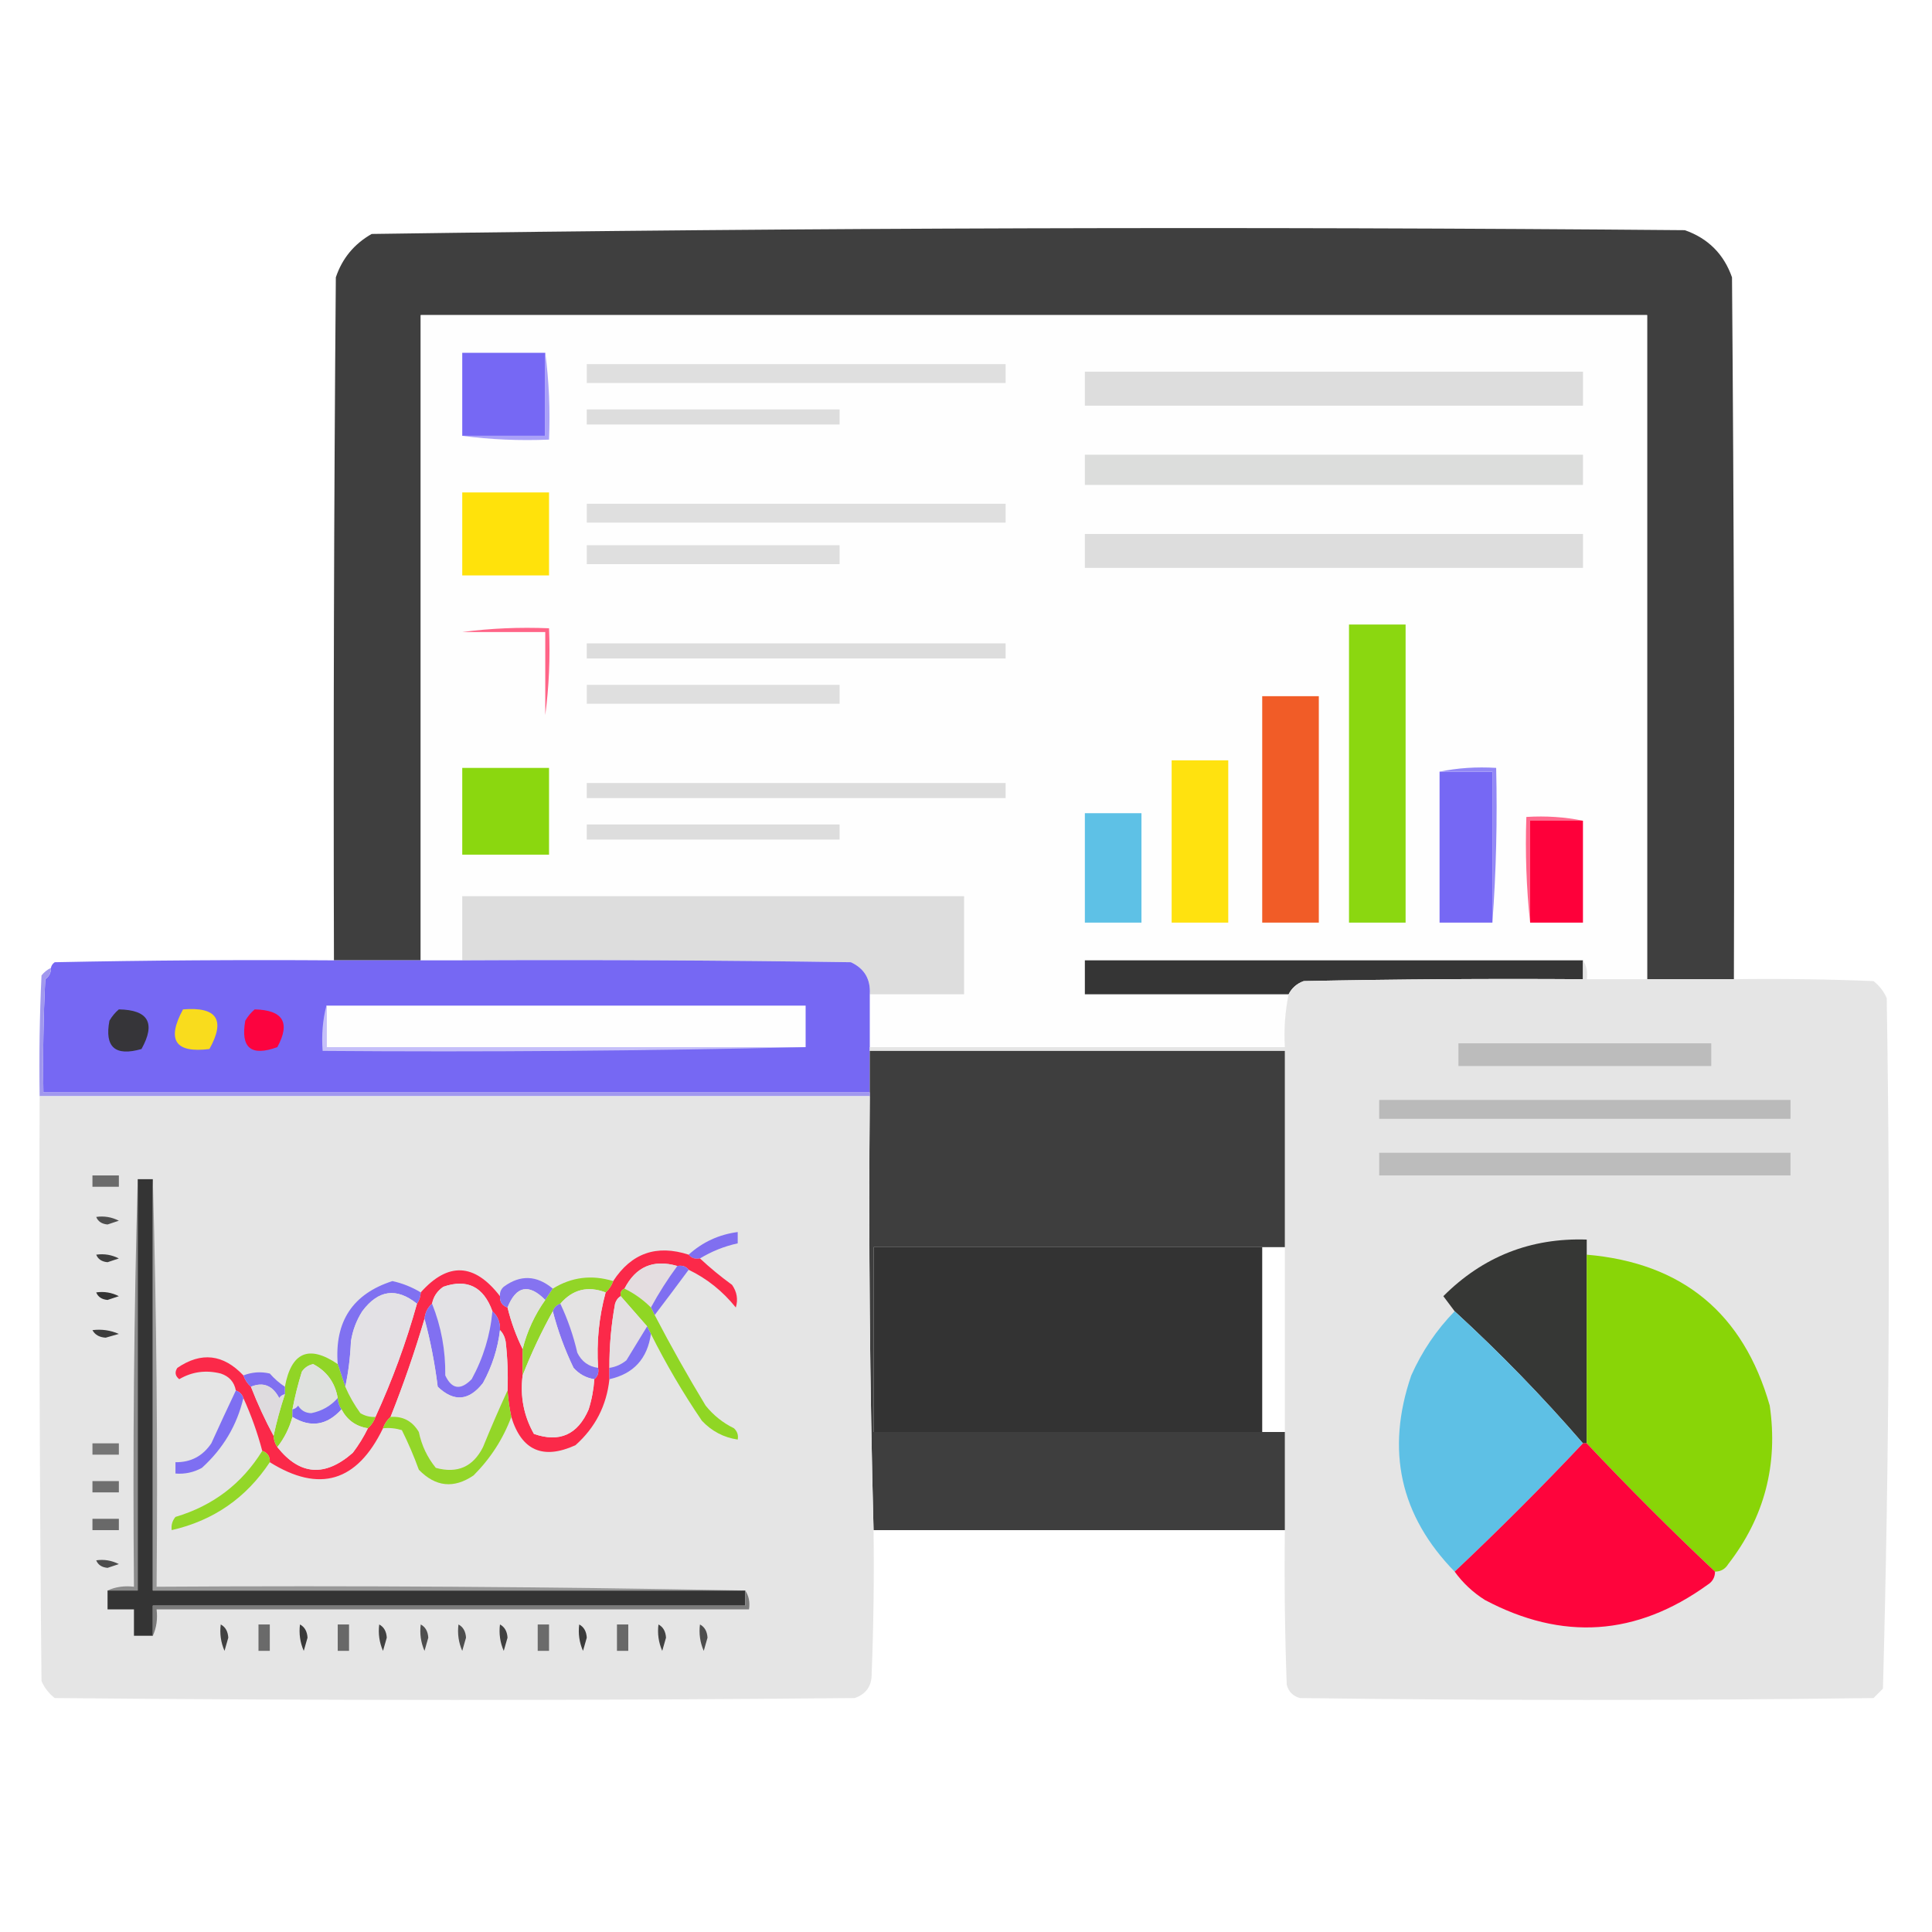 <?xml version="1.0" encoding="UTF-8"?>
<!DOCTYPE svg PUBLIC "-//W3C//DTD SVG 1.1//EN" "http://www.w3.org/Graphics/SVG/1.1/DTD/svg11.dtd">
<svg xmlns="http://www.w3.org/2000/svg" version="1.1" width="512px" height="512px" style="shape-rendering:geometricPrecision; text-rendering:geometricPrecision; image-rendering:optimizeQuality; fill-rule:evenodd; clip-rule:evenodd" xmlns:xlink="http://www.w3.org/1999/xlink">
<g><path style="opacity:0.997" fill="#3f3f3f" d="M 459.5,259.5 C 451.833,259.5 444.167,259.5 436.5,259.5C 436.5,200.833 436.5,142.167 436.5,83.5C 328.167,83.5 219.833,83.5 111.5,83.5C 111.5,140.5 111.5,197.5 111.5,254.5C 103.833,254.5 96.167,254.5 88.5,254.5C 88.333,194.166 88.5,133.832 89,73.5C 90.689,68.475 93.856,64.641 98.5,62C 214.444,60.339 330.444,60.006 446.5,61C 452.667,63.167 456.833,67.333 459,73.5C 459.5,135.499 459.667,197.499 459.5,259.5 Z"/></g>
<g><path style="opacity:1" fill="#fefefe" d="M 436.5,259.5 C 431.167,259.5 425.833,259.5 420.5,259.5C 420.784,257.585 420.451,255.919 419.5,254.5C 375.5,254.5 331.5,254.5 287.5,254.5C 287.5,257.5 287.5,260.5 287.5,263.5C 305.5,263.5 323.5,263.5 341.5,263.5C 340.559,268.07 340.226,272.737 340.5,277.5C 303.833,277.5 267.167,277.5 230.5,277.5C 230.5,272.833 230.5,268.167 230.5,263.5C 238.833,263.5 247.167,263.5 255.5,263.5C 255.5,254.833 255.5,246.167 255.5,237.5C 211.167,237.5 166.833,237.5 122.5,237.5C 122.5,243.167 122.5,248.833 122.5,254.5C 118.833,254.5 115.167,254.5 111.5,254.5C 111.5,197.5 111.5,140.5 111.5,83.5C 219.833,83.5 328.167,83.5 436.5,83.5C 436.5,142.167 436.5,200.833 436.5,259.5 Z"/></g>
<g><path style="opacity:1" fill="#7668f4" d="M 144.5,93.5 C 144.5,100.833 144.5,108.167 144.5,115.5C 137.167,115.5 129.833,115.5 122.5,115.5C 122.5,108.167 122.5,100.833 122.5,93.5C 129.833,93.5 137.167,93.5 144.5,93.5 Z"/></g>
<g><path style="opacity:1" fill="#dfdfdf" d="M 155.5,96.5 C 192.5,96.5 229.5,96.5 266.5,96.5C 266.5,98.167 266.5,99.833 266.5,101.5C 229.5,101.5 192.5,101.5 155.5,101.5C 155.5,99.833 155.5,98.167 155.5,96.5 Z"/></g>
<g><path style="opacity:1" fill="#dddddd" d="M 287.5,98.5 C 331.5,98.5 375.5,98.5 419.5,98.5C 419.5,101.5 419.5,104.5 419.5,107.5C 375.5,107.5 331.5,107.5 287.5,107.5C 287.5,104.5 287.5,101.5 287.5,98.5 Z"/></g>
<g><path style="opacity:1" fill="#dddddd" d="M 155.5,108.5 C 177.833,108.5 200.167,108.5 222.5,108.5C 222.5,109.833 222.5,111.167 222.5,112.5C 200.167,112.5 177.833,112.5 155.5,112.5C 155.5,111.167 155.5,109.833 155.5,108.5 Z"/></g>
<g><path style="opacity:1" fill="#aaa1f8" d="M 144.5,93.5 C 145.492,100.982 145.825,108.648 145.5,116.5C 137.648,116.825 129.982,116.492 122.5,115.5C 129.833,115.5 137.167,115.5 144.5,115.5C 144.5,108.167 144.5,100.833 144.5,93.5 Z"/></g>
<g><path style="opacity:1" fill="#dcdddc" d="M 287.5,120.5 C 331.5,120.5 375.5,120.5 419.5,120.5C 419.5,123.167 419.5,125.833 419.5,128.5C 375.5,128.5 331.5,128.5 287.5,128.5C 287.5,125.833 287.5,123.167 287.5,120.5 Z"/></g>
<g><path style="opacity:1" fill="#ffe20b" d="M 122.5,130.5 C 130.167,130.5 137.833,130.5 145.5,130.5C 145.5,137.833 145.5,145.167 145.5,152.5C 137.833,152.5 130.167,152.5 122.5,152.5C 122.5,145.167 122.5,137.833 122.5,130.5 Z"/></g>
<g><path style="opacity:1" fill="#dfdfdf" d="M 155.5,133.5 C 192.5,133.5 229.5,133.5 266.5,133.5C 266.5,135.167 266.5,136.833 266.5,138.5C 229.5,138.5 192.5,138.5 155.5,138.5C 155.5,136.833 155.5,135.167 155.5,133.5 Z"/></g>
<g><path style="opacity:1" fill="#dddddd" d="M 287.5,141.5 C 331.5,141.5 375.5,141.5 419.5,141.5C 419.5,144.5 419.5,147.5 419.5,150.5C 375.5,150.5 331.5,150.5 287.5,150.5C 287.5,147.5 287.5,144.5 287.5,141.5 Z"/></g>
<g><path style="opacity:1" fill="#dfdfdf" d="M 155.5,144.5 C 177.833,144.5 200.167,144.5 222.5,144.5C 222.5,146.167 222.5,147.833 222.5,149.5C 200.167,149.5 177.833,149.5 155.5,149.5C 155.5,147.833 155.5,146.167 155.5,144.5 Z"/></g>
<g><path style="opacity:1" fill="#8bd710" d="M 357.5,165.5 C 362.5,165.5 367.5,165.5 372.5,165.5C 372.5,191.833 372.5,218.167 372.5,244.5C 367.5,244.5 362.5,244.5 357.5,244.5C 357.5,218.167 357.5,191.833 357.5,165.5 Z"/></g>
<g><path style="opacity:1" fill="#ff003b" d="M 122.5,167.5 C 129.833,167.5 137.167,167.5 144.5,167.5C 144.5,174.833 144.5,182.167 144.5,189.5C 144.5,182.167 144.5,174.833 144.5,167.5C 137.167,167.5 129.833,167.5 122.5,167.5 Z"/></g>
<g><path style="opacity:1" fill="#ff6487" d="M 122.5,167.5 C 129.982,166.508 137.648,166.175 145.5,166.5C 145.825,174.352 145.492,182.018 144.5,189.5C 144.5,182.167 144.5,174.833 144.5,167.5C 137.167,167.5 129.833,167.5 122.5,167.5 Z"/></g>
<g><path style="opacity:1" fill="#dddddd" d="M 155.5,170.5 C 192.5,170.5 229.5,170.5 266.5,170.5C 266.5,171.833 266.5,173.167 266.5,174.5C 229.5,174.5 192.5,174.5 155.5,174.5C 155.5,173.167 155.5,171.833 155.5,170.5 Z"/></g>
<g><path style="opacity:1" fill="#dfdfdf" d="M 155.5,181.5 C 177.833,181.5 200.167,181.5 222.5,181.5C 222.5,183.167 222.5,184.833 222.5,186.5C 200.167,186.5 177.833,186.5 155.5,186.5C 155.5,184.833 155.5,183.167 155.5,181.5 Z"/></g>
<g><path style="opacity:1" fill="#f15c27" d="M 334.5,184.5 C 339.5,184.5 344.5,184.5 349.5,184.5C 349.5,204.5 349.5,224.5 349.5,244.5C 344.5,244.5 339.5,244.5 334.5,244.5C 334.5,224.5 334.5,204.5 334.5,184.5 Z"/></g>
<g><path style="opacity:1" fill="#ffe20f" d="M 310.5,201.5 C 315.5,201.5 320.5,201.5 325.5,201.5C 325.5,215.833 325.5,230.167 325.5,244.5C 320.5,244.5 315.5,244.5 310.5,244.5C 310.5,230.167 310.5,215.833 310.5,201.5 Z"/></g>
<g><path style="opacity:1" fill="#8bd70f" d="M 122.5,203.5 C 130.167,203.5 137.833,203.5 145.5,203.5C 145.5,211.167 145.5,218.833 145.5,226.5C 137.833,226.5 130.167,226.5 122.5,226.5C 122.5,218.833 122.5,211.167 122.5,203.5 Z"/></g>
<g><path style="opacity:1" fill="#7668f4" d="M 381.5,204.5 C 386.167,204.5 390.833,204.5 395.5,204.5C 395.5,217.833 395.5,231.167 395.5,244.5C 390.833,244.5 386.167,244.5 381.5,244.5C 381.5,231.167 381.5,217.833 381.5,204.5 Z"/></g>
<g><path style="opacity:1" fill="#9287f6" d="M 381.5,204.5 C 386.305,203.513 391.305,203.179 396.5,203.5C 396.829,217.344 396.496,231.01 395.5,244.5C 395.5,231.167 395.5,217.833 395.5,204.5C 390.833,204.5 386.167,204.5 381.5,204.5 Z"/></g>
<g><path style="opacity:1" fill="#dddddd" d="M 155.5,207.5 C 192.5,207.5 229.5,207.5 266.5,207.5C 266.5,208.833 266.5,210.167 266.5,211.5C 229.5,211.5 192.5,211.5 155.5,211.5C 155.5,210.167 155.5,208.833 155.5,207.5 Z"/></g>
<g><path style="opacity:1" fill="#5ec1e6" d="M 287.5,215.5 C 292.5,215.5 297.5,215.5 302.5,215.5C 302.5,225.167 302.5,234.833 302.5,244.5C 297.5,244.5 292.5,244.5 287.5,244.5C 287.5,234.833 287.5,225.167 287.5,215.5 Z"/></g>
<g><path style="opacity:1" fill="#ff698c" d="M 419.5,217.5 C 414.833,217.5 410.167,217.5 405.5,217.5C 405.5,226.5 405.5,235.5 405.5,244.5C 404.506,235.348 404.173,226.015 404.5,216.5C 409.695,216.179 414.695,216.513 419.5,217.5 Z"/></g>
<g><path style="opacity:1" fill="#fe003a" d="M 419.5,217.5 C 419.5,226.5 419.5,235.5 419.5,244.5C 414.833,244.5 410.167,244.5 405.5,244.5C 405.5,235.5 405.5,226.5 405.5,217.5C 410.167,217.5 414.833,217.5 419.5,217.5 Z"/></g>
<g><path style="opacity:1" fill="#dddddd" d="M 155.5,218.5 C 177.833,218.5 200.167,218.5 222.5,218.5C 222.5,219.833 222.5,221.167 222.5,222.5C 200.167,222.5 177.833,222.5 155.5,222.5C 155.5,221.167 155.5,219.833 155.5,218.5 Z"/></g>
<g><path style="opacity:1" fill="#dddddd" d="M 230.5,263.5 C 230.755,259.507 229.089,256.674 225.5,255C 191.168,254.5 156.835,254.333 122.5,254.5C 122.5,248.833 122.5,243.167 122.5,237.5C 166.833,237.5 211.167,237.5 255.5,237.5C 255.5,246.167 255.5,254.833 255.5,263.5C 247.167,263.5 238.833,263.5 230.5,263.5 Z"/></g>
<g><path style="opacity:1" fill="#7668f3" d="M 88.5,254.5 C 96.167,254.5 103.833,254.5 111.5,254.5C 115.167,254.5 118.833,254.5 122.5,254.5C 156.835,254.333 191.168,254.5 225.5,255C 229.089,256.674 230.755,259.507 230.5,263.5C 230.5,268.167 230.5,272.833 230.5,277.5C 230.5,277.833 230.5,278.167 230.5,278.5C 230.5,282.167 230.5,285.833 230.5,289.5C 157.5,289.5 84.5,289.5 11.5,289.5C 11.334,279.494 11.5,269.494 12,259.5C 13.039,258.756 13.539,257.756 13.5,256.5C 13.611,255.883 13.944,255.383 14.5,255C 39.164,254.5 63.831,254.333 88.5,254.5 Z"/></g>
<g><path style="opacity:1" fill="#353535" d="M 419.5,254.5 C 419.5,256.167 419.5,257.833 419.5,259.5C 394.831,259.333 370.164,259.5 345.5,260C 343.676,260.66 342.343,261.827 341.5,263.5C 323.5,263.5 305.5,263.5 287.5,263.5C 287.5,260.5 287.5,257.5 287.5,254.5C 331.5,254.5 375.5,254.5 419.5,254.5 Z"/></g>
<g><path style="opacity:0.995" fill="#e5e5e5" d="M 419.5,254.5 C 420.451,255.919 420.784,257.585 420.5,259.5C 425.833,259.5 431.167,259.5 436.5,259.5C 444.167,259.5 451.833,259.5 459.5,259.5C 471.838,259.333 484.171,259.5 496.5,260C 498.049,261.214 499.215,262.714 500,264.5C 500.992,325.582 500.659,386.582 499,447.5C 498.167,448.333 497.333,449.167 496.5,450C 445.833,450.667 395.167,450.667 344.5,450C 342.667,449.5 341.5,448.333 341,446.5C 340.5,432.837 340.333,419.171 340.5,405.5C 340.5,396.833 340.5,388.167 340.5,379.5C 340.5,363.167 340.5,346.833 340.5,330.5C 340.5,313.167 340.5,295.833 340.5,278.5C 303.833,278.5 267.167,278.5 230.5,278.5C 230.5,278.167 230.5,277.833 230.5,277.5C 267.167,277.5 303.833,277.5 340.5,277.5C 340.226,272.737 340.559,268.07 341.5,263.5C 342.343,261.827 343.676,260.66 345.5,260C 370.164,259.5 394.831,259.333 419.5,259.5C 419.5,257.833 419.5,256.167 419.5,254.5 Z"/></g>
<g><path style="opacity:1" fill="#fefefe" d="M 86.5,266.5 C 128.833,266.5 171.167,266.5 213.5,266.5C 213.5,270.167 213.5,273.833 213.5,277.5C 171.167,277.5 128.833,277.5 86.5,277.5C 86.5,273.833 86.5,270.167 86.5,266.5 Z"/></g>
<g><path style="opacity:1" fill="#363539" d="M 31.5,267.5 C 39.314,267.625 41.314,271.125 37.5,278C 30.51,280.005 27.676,277.505 29,270.5C 29.698,269.309 30.531,268.309 31.5,267.5 Z"/></g>
<g><path style="opacity:1" fill="#f9dc1d" d="M 48.5,267.5 C 57.488,266.756 59.821,270.256 55.5,278C 46.43,279.136 44.096,275.636 48.5,267.5 Z"/></g>
<g><path style="opacity:1" fill="#fc033f" d="M 67.5,267.5 C 75.022,267.67 77.022,271.003 73.5,277.5C 66.55,280.046 63.717,277.713 65,270.5C 65.698,269.309 66.531,268.309 67.5,267.5 Z"/></g>
<g><path style="opacity:1" fill="#c5bff9" d="M 86.5,266.5 C 86.5,270.167 86.5,273.833 86.5,277.5C 128.833,277.5 171.167,277.5 213.5,277.5C 171.003,278.499 128.337,278.832 85.5,278.5C 85.183,274.298 85.517,270.298 86.5,266.5 Z"/></g>
<g><path style="opacity:1" fill="#bcbcbc" d="M 386.5,276.5 C 408.833,276.5 431.167,276.5 453.5,276.5C 453.5,278.5 453.5,280.5 453.5,282.5C 431.167,282.5 408.833,282.5 386.5,282.5C 386.5,280.5 386.5,278.5 386.5,276.5 Z"/></g>
<g><path style="opacity:1" fill="#3e3e3e" d="M 230.5,278.5 C 267.167,278.5 303.833,278.5 340.5,278.5C 340.5,295.833 340.5,313.167 340.5,330.5C 338.5,330.5 336.5,330.5 334.5,330.5C 300.167,330.5 265.833,330.5 231.5,330.5C 231.5,346.833 231.5,363.167 231.5,379.5C 265.833,379.5 300.167,379.5 334.5,379.5C 336.5,379.5 338.5,379.5 340.5,379.5C 340.5,388.167 340.5,396.833 340.5,405.5C 304.167,405.5 267.833,405.5 231.5,405.5C 230.506,367.239 230.173,328.906 230.5,290.5C 230.5,290.167 230.5,289.833 230.5,289.5C 230.5,285.833 230.5,282.167 230.5,278.5 Z"/></g>
<g><path style="opacity:1" fill="#a198ee" d="M 13.5,256.5 C 13.539,257.756 13.039,258.756 12,259.5C 11.5,269.494 11.334,279.494 11.5,289.5C 84.5,289.5 157.5,289.5 230.5,289.5C 230.5,289.833 230.5,290.167 230.5,290.5C 157.167,290.5 83.833,290.5 10.5,290.5C 10.334,279.828 10.5,269.161 11,258.5C 11.708,257.619 12.542,256.953 13.5,256.5 Z"/></g>
<g><path style="opacity:0.997" fill="#e5e5e5" d="M 10.5,290.5 C 83.833,290.5 157.167,290.5 230.5,290.5C 230.173,328.906 230.506,367.239 231.5,405.5C 231.667,418.171 231.5,430.838 231,443.5C 231.063,446.767 229.563,448.934 226.5,450C 155.833,450.667 85.167,450.667 14.5,450C 12.951,448.786 11.784,447.286 11,445.5C 10.5,393.834 10.333,342.168 10.5,290.5 Z"/></g>
<g><path style="opacity:1" fill="#bababa" d="M 365.5,291.5 C 401.833,291.5 438.167,291.5 474.5,291.5C 474.5,293.167 474.5,294.833 474.5,296.5C 438.167,296.5 401.833,296.5 365.5,296.5C 365.5,294.833 365.5,293.167 365.5,291.5 Z"/></g>
<g><path style="opacity:1" fill="#bcbcbc" d="M 365.5,305.5 C 401.833,305.5 438.167,305.5 474.5,305.5C 474.5,307.5 474.5,309.5 474.5,311.5C 438.167,311.5 401.833,311.5 365.5,311.5C 365.5,309.5 365.5,307.5 365.5,305.5 Z"/></g>
<g><path style="opacity:1" fill="#8b8b8b" d="M 36.5,312.5 C 36.5,348.833 36.5,385.167 36.5,421.5C 33.833,421.5 31.167,421.5 28.5,421.5C 30.607,420.532 32.941,420.198 35.5,420.5C 35.168,384.329 35.502,348.329 36.5,312.5 Z"/></g>
<g><path style="opacity:1" fill="#343434" d="M 36.5,312.5 C 37.833,312.5 39.167,312.5 40.5,312.5C 40.5,348.833 40.5,385.167 40.5,421.5C 92.833,421.5 145.167,421.5 197.5,421.5C 197.5,422.833 197.5,424.167 197.5,425.5C 145.167,425.5 92.833,425.5 40.5,425.5C 40.5,428.167 40.5,430.833 40.5,433.5C 38.833,433.5 37.167,433.5 35.5,433.5C 35.5,431.167 35.5,428.833 35.5,426.5C 33.167,426.5 30.833,426.5 28.5,426.5C 28.5,424.833 28.5,423.167 28.5,421.5C 31.167,421.5 33.833,421.5 36.5,421.5C 36.5,385.167 36.5,348.833 36.5,312.5 Z"/></g>
<g><path style="opacity:1" fill="#6b6b6b" d="M 24.5,311.5 C 26.833,311.5 29.167,311.5 31.5,311.5C 31.5,312.5 31.5,313.5 31.5,314.5C 29.167,314.5 26.833,314.5 24.5,314.5C 24.5,313.5 24.5,312.5 24.5,311.5 Z"/></g>
<g><path style="opacity:1" fill="#4e4e4e" d="M 25.5,322.5 C 27.604,322.201 29.604,322.534 31.5,323.5C 30.5,323.833 29.5,324.167 28.5,324.5C 26.97,324.36 25.97,323.693 25.5,322.5 Z"/></g>
<g><path style="opacity:1" fill="#806ff0" d="M 185.5,333.5 C 184.209,333.737 183.209,333.404 182.5,332.5C 186.179,329.162 190.512,327.162 195.5,326.5C 195.5,327.5 195.5,328.5 195.5,329.5C 191.948,330.276 188.614,331.609 185.5,333.5 Z"/></g>
<g><path style="opacity:1" fill="#363735" d="M 420.5,332.5 C 420.5,349.167 420.5,365.833 420.5,382.5C 420.167,382.5 419.833,382.5 419.5,382.5C 408.887,370.219 397.554,358.552 385.5,347.5C 384.524,346.185 383.524,344.852 382.5,343.5C 392.987,333.004 405.654,328.004 420.5,328.5C 420.5,329.833 420.5,331.167 420.5,332.5 Z"/></g>
<g><path style="opacity:1" fill="#333333" d="M 334.5,330.5 C 334.5,346.833 334.5,363.167 334.5,379.5C 300.167,379.5 265.833,379.5 231.5,379.5C 231.5,363.167 231.5,346.833 231.5,330.5C 265.833,330.5 300.167,330.5 334.5,330.5 Z"/></g>
<g><path style="opacity:1" fill="#fb2949" d="M 182.5,332.5 C 183.209,333.404 184.209,333.737 185.5,333.5C 188.144,335.969 190.977,338.302 194,340.5C 195.301,342.365 195.635,344.365 195,346.5C 191.516,342.169 187.349,338.836 182.5,336.5C 181.791,335.596 180.791,335.263 179.5,335.5C 173.162,333.671 168.495,335.671 165.5,341.5C 164.662,341.842 164.328,342.508 164.5,343.5C 163.778,343.918 163.278,344.584 163,345.5C 161.971,351.123 161.471,356.79 161.5,362.5C 161.5,363.5 161.5,364.5 161.5,365.5C 160.754,372.492 157.754,378.325 152.5,383C 143.887,386.902 138.22,384.402 135.5,375.5C 135.007,373.194 134.674,370.861 134.5,368.5C 134.666,364.154 134.499,359.821 134,355.5C 133.768,354.263 133.268,353.263 132.5,352.5C 132.598,350.447 131.931,348.78 130.5,347.5C 128.149,340.99 123.815,338.824 117.5,341C 115.859,342.129 114.859,343.629 114.5,345.5C 113.326,346.514 112.66,347.847 112.5,349.5C 109.9,358.301 106.9,366.967 103.5,375.5C 102.599,376.29 101.932,377.29 101.5,378.5C 94.64,392.709 84.64,395.709 71.5,387.5C 71.573,385.973 70.906,384.973 69.5,384.5C 68.23,379.688 66.563,375.022 64.5,370.5C 64.167,369.5 63.5,368.833 62.5,368.5C 62.084,366.248 60.751,364.748 58.5,364C 54.556,363.01 50.889,363.51 47.5,365.5C 46.417,364.635 46.251,363.635 47,362.5C 53.335,358.192 59.169,358.859 64.5,364.5C 64.932,365.71 65.599,366.71 66.5,367.5C 68.261,372.018 70.261,376.351 72.5,380.5C 72.557,381.609 72.89,382.609 73.5,383.5C 79.447,390.985 86.114,391.485 93.5,385C 95.058,382.948 96.392,380.781 97.5,378.5C 98.401,377.71 99.068,376.71 99.5,375.5C 103.957,365.796 107.624,355.796 110.5,345.5C 111.11,344.609 111.443,343.609 111.5,342.5C 118.738,334.382 125.738,334.715 132.5,343.5C 132.427,345.027 133.094,346.027 134.5,346.5C 135.462,350.395 136.796,354.061 138.5,357.5C 138.5,359.833 138.5,362.167 138.5,364.5C 137.802,370.061 138.802,375.227 141.5,380C 148.276,382.365 153.109,380.198 156,373.5C 156.822,370.883 157.322,368.216 157.5,365.5C 158.404,364.791 158.737,363.791 158.5,362.5C 158.064,355.683 158.731,349.016 160.5,342.5C 161.401,341.71 162.068,340.71 162.5,339.5C 167.344,332.082 174.011,329.749 182.5,332.5 Z"/></g>
<g><path style="opacity:1" fill="#3f3f3f" d="M 25.5,332.5 C 27.604,332.201 29.604,332.534 31.5,333.5C 30.5,333.833 29.5,334.167 28.5,334.5C 26.97,334.36 25.97,333.693 25.5,332.5 Z"/></g>
<g><path style="opacity:1" fill="#89d507" d="M 420.5,332.5 C 445.845,334.676 462.011,348.009 469,372.5C 471.26,388.129 467.594,402.129 458,414.5C 457.184,415.823 456.017,416.489 454.5,416.5C 442.833,405.5 431.5,394.167 420.5,382.5C 420.5,365.833 420.5,349.167 420.5,332.5 Z"/></g>
<g><path style="opacity:1" fill="#e4dde0" d="M 179.5,335.5 C 176.917,338.997 174.584,342.664 172.5,346.5C 170.445,344.445 168.112,342.779 165.5,341.5C 168.495,335.671 173.162,333.671 179.5,335.5 Z"/></g>
<g><path style="opacity:1" fill="#7f6ff1" d="M 179.5,335.5 C 180.791,335.263 181.791,335.596 182.5,336.5C 179.468,340.606 176.468,344.606 173.5,348.5C 173.167,347.833 172.833,347.167 172.5,346.5C 174.584,342.664 176.917,338.997 179.5,335.5 Z"/></g>
<g><path style="opacity:1" fill="#e3e2e5" d="M 130.5,347.5 C 129.905,353.878 128.072,359.878 125,365.5C 122.061,368.509 119.728,368.176 118,364.5C 118.092,357.886 116.926,351.553 114.5,345.5C 114.859,343.629 115.859,342.129 117.5,341C 123.815,338.824 128.149,340.99 130.5,347.5 Z"/></g>
<g><path style="opacity:1" fill="#8573f0" d="M 146.5,341.5 C 145.833,342.5 145.167,343.5 144.5,344.5C 140.13,340.093 136.797,340.76 134.5,346.5C 133.094,346.027 132.427,345.027 132.5,343.5C 132.414,342.504 132.748,341.671 133.5,341C 137.886,337.767 142.219,337.934 146.5,341.5 Z"/></g>
<g><path style="opacity:1" fill="#92d527" d="M 162.5,339.5 C 162.068,340.71 161.401,341.71 160.5,342.5C 155.75,340.715 151.75,341.715 148.5,345.5C 147.5,345.833 146.833,346.5 146.5,347.5C 143.447,352.996 140.78,358.663 138.5,364.5C 138.5,362.167 138.5,359.833 138.5,357.5C 139.692,352.783 141.692,348.45 144.5,344.5C 145.167,343.5 145.833,342.5 146.5,341.5C 151.47,338.428 156.804,337.762 162.5,339.5 Z"/></g>
<g><path style="opacity:1" fill="#8071f1" d="M 111.5,342.5 C 111.443,343.609 111.11,344.609 110.5,345.5C 105.078,341.147 100.245,341.813 96,347.5C 94.438,349.957 93.438,352.624 93,355.5C 92.824,359.688 92.324,363.688 91.5,367.5C 90.833,365.5 90.167,363.5 89.5,361.5C 88.622,350.225 93.455,342.892 104,339.5C 106.683,340.093 109.183,341.093 111.5,342.5 Z"/></g>
<g><path style="opacity:1" fill="#343434" d="M 25.5,342.5 C 27.604,342.201 29.604,342.534 31.5,343.5C 30.5,343.833 29.5,344.167 28.5,344.5C 26.97,344.36 25.97,343.693 25.5,342.5 Z"/></g>
<g><path style="opacity:1" fill="#e2e1e1" d="M 144.5,344.5 C 141.692,348.45 139.692,352.783 138.5,357.5C 136.796,354.061 135.462,350.395 134.5,346.5C 136.797,340.76 140.13,340.093 144.5,344.5 Z"/></g>
<g><path style="opacity:1" fill="#e4e3e3" d="M 160.5,342.5 C 158.731,349.016 158.064,355.683 158.5,362.5C 155.981,362.152 154.147,360.819 153,358.5C 151.955,353.972 150.455,349.639 148.5,345.5C 151.75,341.715 155.75,340.715 160.5,342.5 Z"/></g>
<g><path style="opacity:1" fill="#90d624" d="M 165.5,341.5 C 168.112,342.779 170.445,344.445 172.5,346.5C 172.833,347.167 173.167,347.833 173.5,348.5C 177.735,356.635 182.235,364.635 187,372.5C 189.067,375.07 191.567,377.07 194.5,378.5C 195.386,379.325 195.719,380.325 195.5,381.5C 191.77,380.944 188.603,379.278 186,376.5C 180.969,369.099 176.469,361.432 172.5,353.5C 172.167,352.833 171.833,352.167 171.5,351.5C 169.167,348.833 166.833,346.167 164.5,343.5C 164.328,342.508 164.662,341.842 165.5,341.5 Z"/></g>
<g><path style="opacity:1" fill="#e3e1e5" d="M 110.5,345.5 C 107.624,355.796 103.957,365.796 99.5,375.5C 98.07,375.579 96.736,375.246 95.5,374.5C 93.902,372.302 92.569,369.969 91.5,367.5C 92.324,363.688 92.824,359.688 93,355.5C 93.438,352.624 94.438,349.957 96,347.5C 100.245,341.813 105.078,341.147 110.5,345.5 Z"/></g>
<g><path style="opacity:1" fill="#e3e0e2" d="M 164.5,343.5 C 166.833,346.167 169.167,348.833 171.5,351.5C 169.705,354.404 167.872,357.404 166,360.5C 164.67,361.582 163.17,362.249 161.5,362.5C 161.471,356.79 161.971,351.123 163,345.5C 163.278,344.584 163.778,343.918 164.5,343.5 Z"/></g>
<g><path style="opacity:1" fill="#8370ef" d="M 148.5,345.5 C 150.455,349.639 151.955,353.972 153,358.5C 154.147,360.819 155.981,362.152 158.5,362.5C 158.737,363.791 158.404,364.791 157.5,365.5C 155.321,365.16 153.488,364.16 152,362.5C 149.668,357.668 147.834,352.668 146.5,347.5C 146.833,346.5 147.5,345.833 148.5,345.5 Z"/></g>
<g><path style="opacity:1" fill="#8170f1" d="M 114.5,345.5 C 116.926,351.553 118.092,357.886 118,364.5C 119.728,368.176 122.061,368.509 125,365.5C 128.072,359.878 129.905,353.878 130.5,347.5C 131.931,348.78 132.598,350.447 132.5,352.5C 131.915,357.422 130.415,362.089 128,366.5C 124.294,371.268 120.294,371.601 116,367.5C 115.222,361.279 114.055,355.279 112.5,349.5C 112.66,347.847 113.326,346.514 114.5,345.5 Z"/></g>
<g><path style="opacity:1" fill="#e5e3e4" d="M 146.5,347.5 C 147.834,352.668 149.668,357.668 152,362.5C 153.488,364.16 155.321,365.16 157.5,365.5C 157.322,368.216 156.822,370.883 156,373.5C 153.109,380.198 148.276,382.365 141.5,380C 138.802,375.227 137.802,370.061 138.5,364.5C 140.78,358.663 143.447,352.996 146.5,347.5 Z"/></g>
<g><path style="opacity:1" fill="#5ec0e5" d="M 385.5,347.5 C 397.554,358.552 408.887,370.219 419.5,382.5C 408.5,394.167 397.167,405.5 385.5,416.5C 371.031,401.668 367.198,384.335 374,364.5C 376.867,358.075 380.7,352.409 385.5,347.5 Z"/></g>
<g><path style="opacity:1" fill="#e4e2e3" d="M 112.5,349.5 C 114.055,355.279 115.222,361.279 116,367.5C 120.294,371.601 124.294,371.268 128,366.5C 130.415,362.089 131.915,357.422 132.5,352.5C 133.268,353.263 133.768,354.263 134,355.5C 134.499,359.821 134.666,364.154 134.5,368.5C 132.26,373.358 130.094,378.358 128,383.5C 125.367,388.732 121.201,390.565 115.5,389C 113.239,386.228 111.739,383.062 111,379.5C 109.285,376.603 106.785,375.269 103.5,375.5C 106.9,366.967 109.9,358.301 112.5,349.5 Z"/></g>
<g><path style="opacity:1" fill="#3c3c3c" d="M 24.5,352.5 C 26.924,352.192 29.257,352.526 31.5,353.5C 30.333,353.833 29.167,354.167 28,354.5C 26.319,354.392 25.152,353.725 24.5,352.5 Z"/></g>
<g><path style="opacity:1" fill="#7f71f2" d="M 171.5,351.5 C 171.833,352.167 172.167,352.833 172.5,353.5C 171.558,360.083 167.891,364.083 161.5,365.5C 161.5,364.5 161.5,363.5 161.5,362.5C 163.17,362.249 164.67,361.582 166,360.5C 167.872,357.404 169.705,354.404 171.5,351.5 Z"/></g>
<g><path style="opacity:1" fill="#91d526" d="M 89.5,361.5 C 90.167,363.5 90.833,365.5 91.5,367.5C 92.569,369.969 93.902,372.302 95.5,374.5C 96.736,375.246 98.07,375.579 99.5,375.5C 99.068,376.71 98.401,377.71 97.5,378.5C 94.357,378.031 92.023,376.364 90.5,373.5C 89.89,372.609 89.557,371.609 89.5,370.5C 88.793,366.409 86.626,363.409 83,361.5C 81.739,361.759 80.739,362.426 80,363.5C 78.974,366.802 78.14,370.135 77.5,373.5C 77.5,374.167 77.5,374.833 77.5,375.5C 76.677,378.48 75.343,381.147 73.5,383.5C 72.89,382.609 72.557,381.609 72.5,380.5C 73.297,376.777 74.297,373.11 75.5,369.5C 75.5,368.833 75.5,368.167 75.5,367.5C 77.201,358.313 81.868,356.313 89.5,361.5 Z"/></g>
<g><path style="opacity:1" fill="#dfe1df" d="M 89.5,370.5 C 87.646,372.596 85.313,373.929 82.5,374.5C 80.971,374.471 79.804,373.804 79,372.5C 78.617,373.056 78.117,373.389 77.5,373.5C 78.14,370.135 78.974,366.802 80,363.5C 80.739,362.426 81.739,361.759 83,361.5C 86.626,363.409 88.793,366.409 89.5,370.5 Z"/></g>
<g><path style="opacity:1" fill="#8070f0" d="M 75.5,367.5 C 75.5,368.167 75.5,368.833 75.5,369.5C 74.883,369.611 74.383,369.944 74,370.5C 72.233,367.156 69.733,366.156 66.5,367.5C 65.599,366.71 64.932,365.71 64.5,364.5C 66.782,363.61 69.115,363.444 71.5,364C 72.705,365.376 74.038,366.542 75.5,367.5 Z"/></g>
<g><path style="opacity:1" fill="#dedbde" d="M 75.5,369.5 C 74.297,373.11 73.297,376.777 72.5,380.5C 70.261,376.351 68.261,372.018 66.5,367.5C 69.733,366.156 72.233,367.156 74,370.5C 74.383,369.944 74.883,369.611 75.5,369.5 Z"/></g>
<g><path style="opacity:1" fill="#7e6ff2" d="M 62.5,368.5 C 63.5,368.833 64.167,369.5 64.5,370.5C 62.789,377.744 59.123,383.91 53.5,389C 51.322,390.202 48.989,390.702 46.5,390.5C 46.5,389.5 46.5,388.5 46.5,387.5C 50.548,387.559 53.715,385.892 56,382.5C 58.174,377.719 60.341,373.053 62.5,368.5 Z"/></g>
<g><path style="opacity:1" fill="#93d628" d="M 134.5,368.5 C 134.674,370.861 135.007,373.194 135.5,375.5C 133.325,381.333 129.992,386.5 125.5,391C 120.266,394.555 115.433,394.055 111,389.5C 109.691,385.901 108.191,382.401 106.5,379C 104.866,378.506 103.199,378.34 101.5,378.5C 101.932,377.29 102.599,376.29 103.5,375.5C 106.785,375.269 109.285,376.603 111,379.5C 111.739,383.062 113.239,386.228 115.5,389C 121.201,390.565 125.367,388.732 128,383.5C 130.094,378.358 132.26,373.358 134.5,368.5 Z"/></g>
<g><path style="opacity:1" fill="#7b6ef2" d="M 89.5,370.5 C 89.557,371.609 89.89,372.609 90.5,373.5C 86.631,377.757 82.298,378.424 77.5,375.5C 77.5,374.833 77.5,374.167 77.5,373.5C 78.117,373.389 78.617,373.056 79,372.5C 79.804,373.804 80.971,374.471 82.5,374.5C 85.313,373.929 87.646,372.596 89.5,370.5 Z"/></g>
<g><path style="opacity:1" fill="#e5e3e3" d="M 90.5,373.5 C 92.023,376.364 94.357,378.031 97.5,378.5C 96.392,380.781 95.058,382.948 93.5,385C 86.114,391.485 79.447,390.985 73.5,383.5C 75.343,381.147 76.677,378.48 77.5,375.5C 82.298,378.424 86.631,377.757 90.5,373.5 Z"/></g>
<g><path style="opacity:1" fill="#fe043c" d="M 419.5,382.5 C 419.833,382.5 420.167,382.5 420.5,382.5C 431.5,394.167 442.833,405.5 454.5,416.5C 454.489,418.017 453.823,419.184 452.5,420C 433.695,433.571 414.028,434.905 393.5,424C 390.334,422 387.668,419.5 385.5,416.5C 397.167,405.5 408.5,394.167 419.5,382.5 Z"/></g>
<g><path style="opacity:1" fill="#757575" d="M 24.5,382.5 C 26.833,382.5 29.167,382.5 31.5,382.5C 31.5,383.5 31.5,384.5 31.5,385.5C 29.167,385.5 26.833,385.5 24.5,385.5C 24.5,384.5 24.5,383.5 24.5,382.5 Z"/></g>
<g><path style="opacity:1" fill="#93d728" d="M 69.5,384.5 C 70.906,384.973 71.573,385.973 71.5,387.5C 65.239,396.965 56.572,402.965 45.5,405.5C 45.33,404.178 45.663,403.011 46.5,402C 56.435,399.045 64.102,393.211 69.5,384.5 Z"/></g>
<g><path style="opacity:1" fill="#6f6f6f" d="M 24.5,392.5 C 26.833,392.5 29.167,392.5 31.5,392.5C 31.5,393.5 31.5,394.5 31.5,395.5C 29.167,395.5 26.833,395.5 24.5,395.5C 24.5,394.5 24.5,393.5 24.5,392.5 Z"/></g>
<g><path style="opacity:1" fill="#696969" d="M 24.5,402.5 C 26.833,402.5 29.167,402.5 31.5,402.5C 31.5,403.5 31.5,404.5 31.5,405.5C 29.167,405.5 26.833,405.5 24.5,405.5C 24.5,404.5 24.5,403.5 24.5,402.5 Z"/></g>
<g><path style="opacity:1" fill="#4c4c4c" d="M 25.5,413.5 C 27.604,413.201 29.604,413.534 31.5,414.5C 30.5,414.833 29.5,415.167 28.5,415.5C 26.97,415.36 25.97,414.693 25.5,413.5 Z"/></g>
<g><path style="opacity:1" fill="#989898" d="M 40.5,312.5 C 41.498,348.329 41.832,384.329 41.5,420.5C 93.669,420.168 145.669,420.501 197.5,421.5C 145.167,421.5 92.833,421.5 40.5,421.5C 40.5,385.167 40.5,348.833 40.5,312.5 Z"/></g>
<g><path style="opacity:1" fill="#7b7b7b" d="M 197.5,421.5 C 198.451,422.919 198.784,424.585 198.5,426.5C 146.167,426.5 93.833,426.5 41.5,426.5C 41.802,429.059 41.468,431.393 40.5,433.5C 40.5,430.833 40.5,428.167 40.5,425.5C 92.833,425.5 145.167,425.5 197.5,425.5C 197.5,424.167 197.5,422.833 197.5,421.5 Z"/></g>
<g><path style="opacity:1" fill="#414141" d="M 58.5,430.5 C 59.725,431.152 60.392,432.319 60.5,434C 60.167,435.167 59.833,436.333 59.5,437.5C 58.526,435.257 58.192,432.924 58.5,430.5 Z"/></g>
<g><path style="opacity:1" fill="#6a6a6a" d="M 68.5,430.5 C 69.5,430.5 70.5,430.5 71.5,430.5C 71.5,432.833 71.5,435.167 71.5,437.5C 70.5,437.5 69.5,437.5 68.5,437.5C 68.5,435.167 68.5,432.833 68.5,430.5 Z"/></g>
<g><path style="opacity:1" fill="#3a3a3a" d="M 79.5,430.5 C 80.725,431.152 81.392,432.319 81.5,434C 81.167,435.167 80.833,436.333 80.5,437.5C 79.526,435.257 79.192,432.924 79.5,430.5 Z"/></g>
<g><path style="opacity:1" fill="#686868" d="M 89.5,430.5 C 90.5,430.5 91.5,430.5 92.5,430.5C 92.5,432.833 92.5,435.167 92.5,437.5C 91.5,437.5 90.5,437.5 89.5,437.5C 89.5,435.167 89.5,432.833 89.5,430.5 Z"/></g>
<g><path style="opacity:1" fill="#414141" d="M 100.5,430.5 C 101.725,431.152 102.392,432.319 102.5,434C 102.167,435.167 101.833,436.333 101.5,437.5C 100.526,435.257 100.192,432.924 100.5,430.5 Z"/></g>
<g><path style="opacity:1" fill="#4e4e4e" d="M 111.5,430.5 C 112.725,431.152 113.392,432.319 113.5,434C 113.167,435.167 112.833,436.333 112.5,437.5C 111.526,435.257 111.192,432.924 111.5,430.5 Z"/></g>
<g><path style="opacity:1" fill="#4e4e4e" d="M 121.5,430.5 C 122.725,431.152 123.392,432.319 123.5,434C 123.167,435.167 122.833,436.333 122.5,437.5C 121.526,435.257 121.192,432.924 121.5,430.5 Z"/></g>
<g><path style="opacity:1" fill="#404040" d="M 132.5,430.5 C 133.725,431.152 134.392,432.319 134.5,434C 134.167,435.167 133.833,436.333 133.5,437.5C 132.526,435.257 132.192,432.924 132.5,430.5 Z"/></g>
<g><path style="opacity:1" fill="#6b6b6b" d="M 142.5,430.5 C 143.5,430.5 144.5,430.5 145.5,430.5C 145.5,432.833 145.5,435.167 145.5,437.5C 144.5,437.5 143.5,437.5 142.5,437.5C 142.5,435.167 142.5,432.833 142.5,430.5 Z"/></g>
<g><path style="opacity:1" fill="#3a3a3a" d="M 153.5,430.5 C 154.725,431.152 155.392,432.319 155.5,434C 155.167,435.167 154.833,436.333 154.5,437.5C 153.526,435.257 153.192,432.924 153.5,430.5 Z"/></g>
<g><path style="opacity:1" fill="#686868" d="M 163.5,430.5 C 164.5,430.5 165.5,430.5 166.5,430.5C 166.5,432.833 166.5,435.167 166.5,437.5C 165.5,437.5 164.5,437.5 163.5,437.5C 163.5,435.167 163.5,432.833 163.5,430.5 Z"/></g>
<g><path style="opacity:1" fill="#424242" d="M 174.5,430.5 C 175.725,431.152 176.392,432.319 176.5,434C 176.167,435.167 175.833,436.333 175.5,437.5C 174.526,435.257 174.192,432.924 174.5,430.5 Z"/></g>
<g><path style="opacity:1" fill="#4d4d4d" d="M 185.5,430.5 C 186.725,431.152 187.392,432.319 187.5,434C 187.167,435.167 186.833,436.333 186.5,437.5C 185.526,435.257 185.192,432.924 185.5,430.5 Z"/></g>
</svg>
